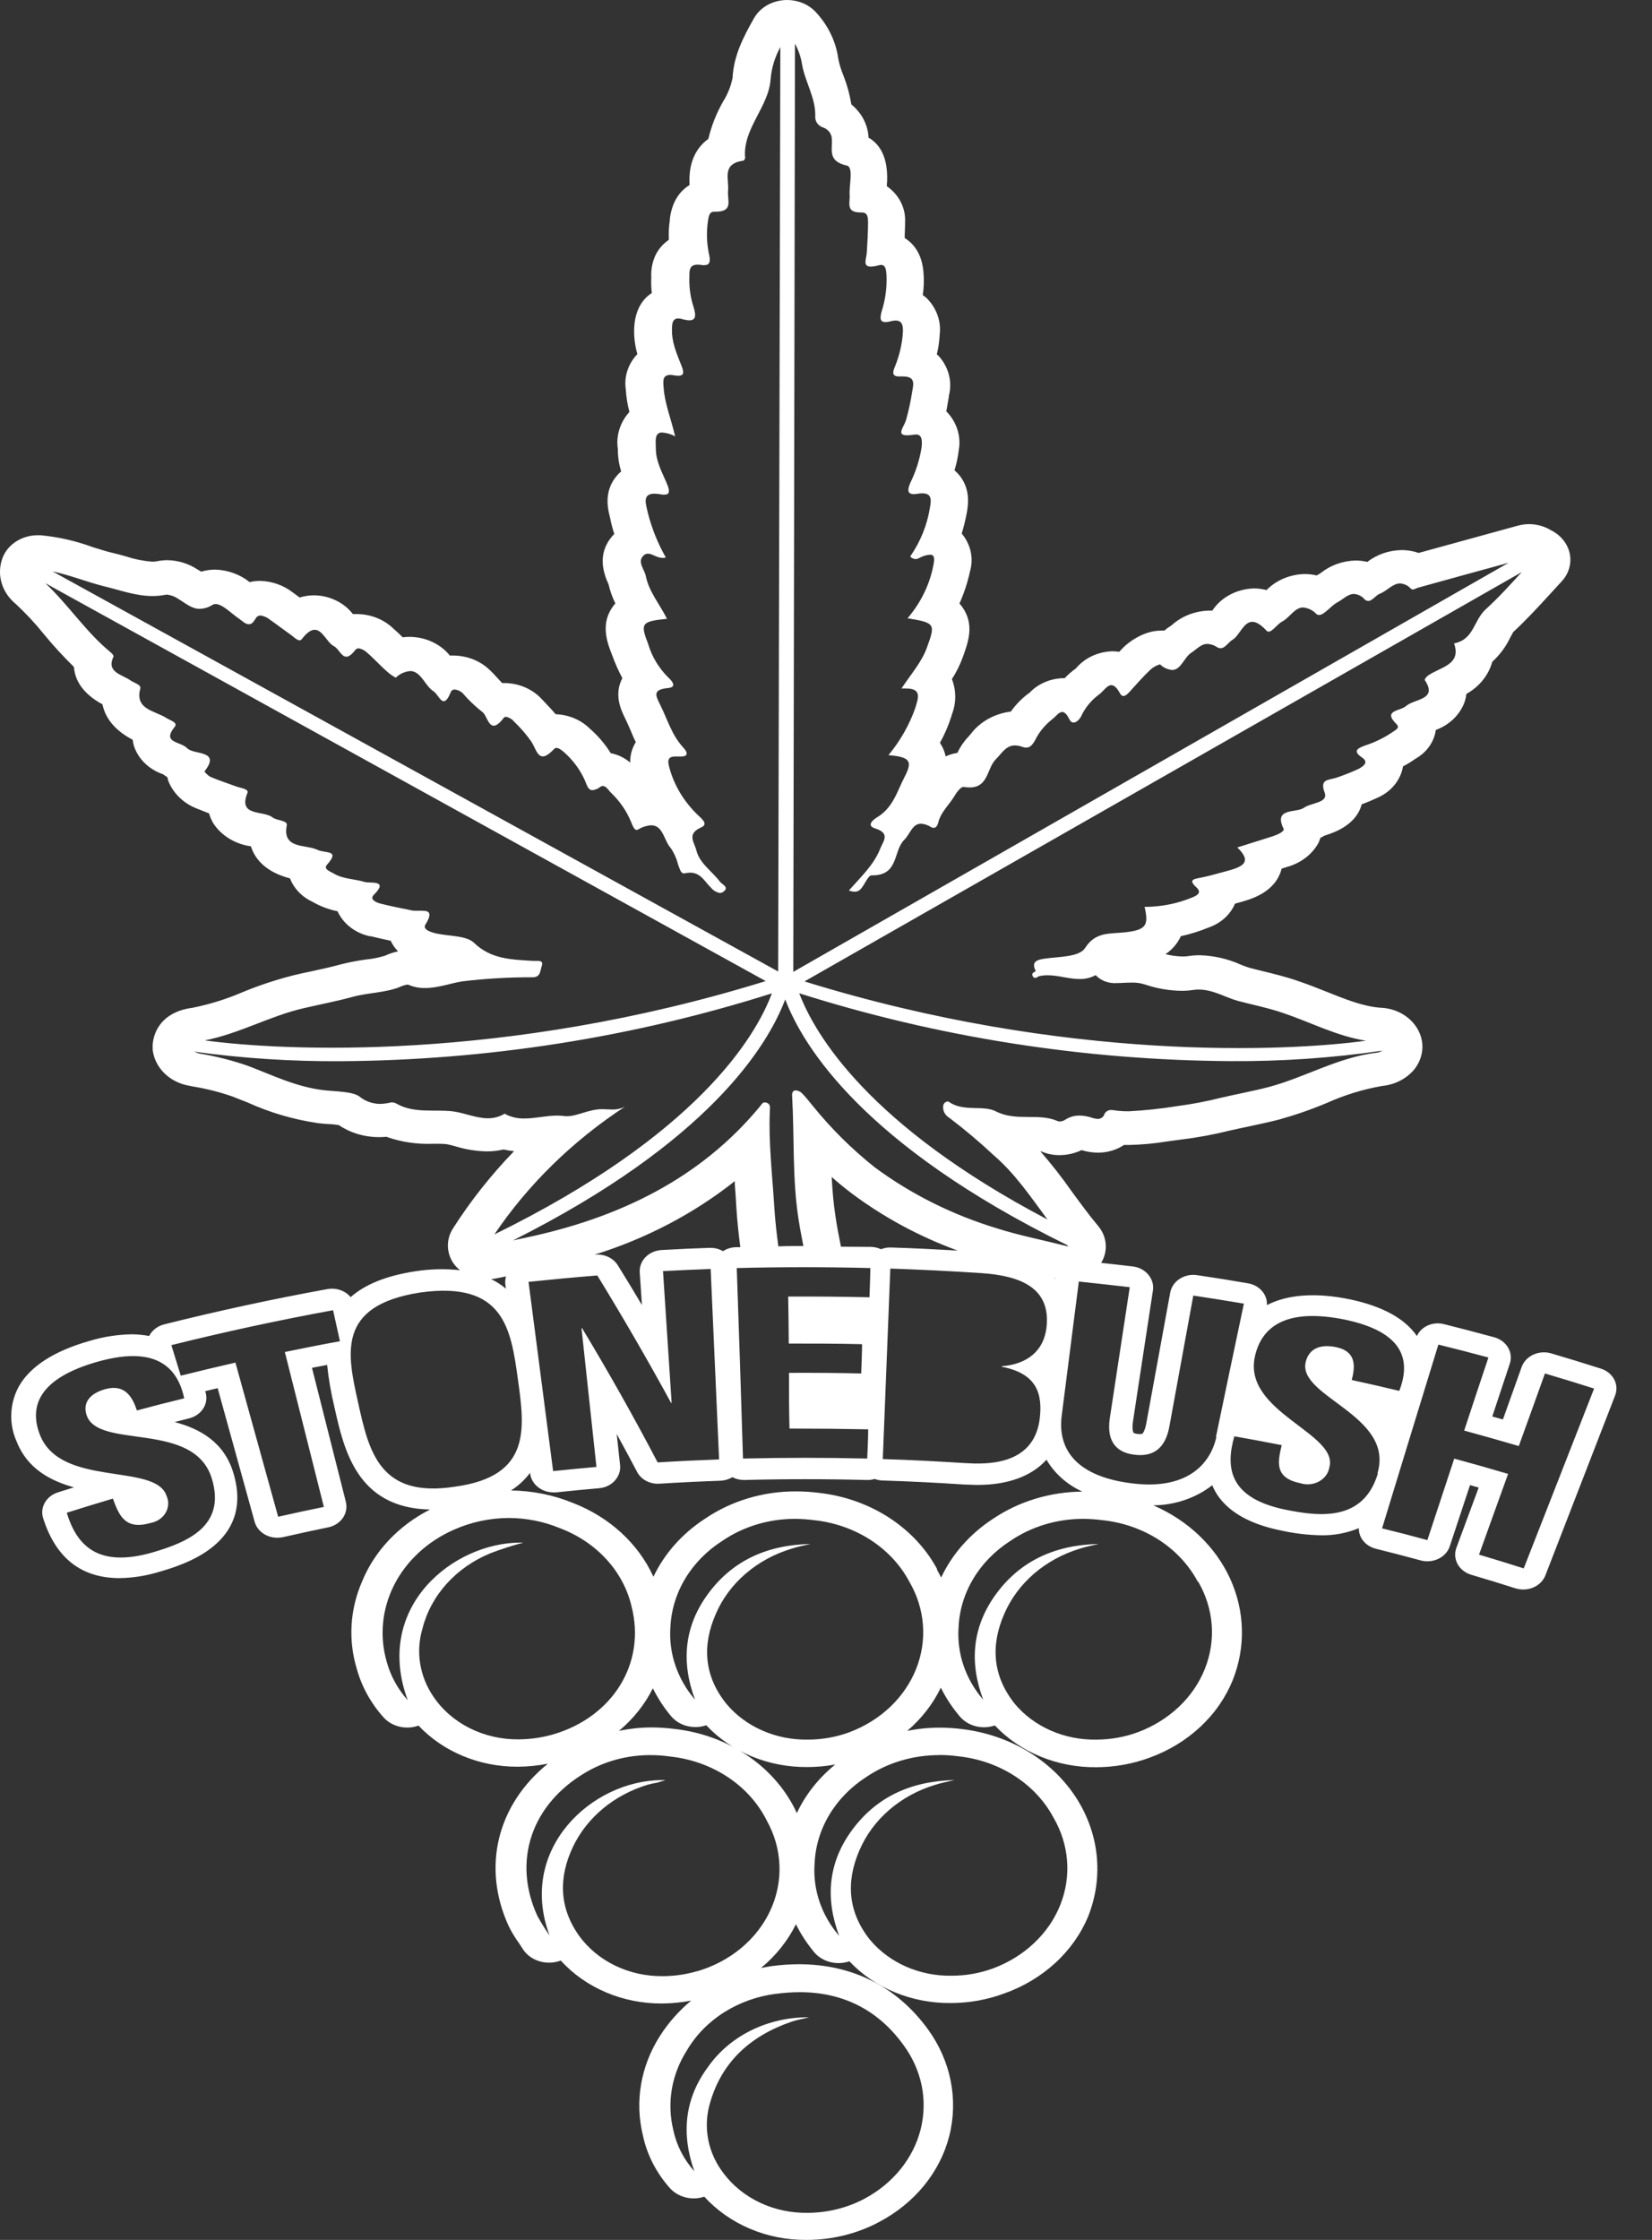 <svg width="45" height="61" viewBox="0 0 45 61" fill="none" xmlns="http://www.w3.org/2000/svg">
<rect x="0" y="0" width="45" height="61" fill="#333333" stroke="none"/>
<path d="M43.97 37.564C43.896 37.427 43.765 37.321 43.605 37.271C43.156 37.128 42.706 36.989 42.252 36.856C42.092 36.809 41.917 36.822 41.767 36.891C41.617 36.96 41.503 37.08 41.45 37.225L40.939 38.656L40.649 38.576L41.128 37.133C41.176 36.986 41.157 36.829 41.077 36.695C40.996 36.56 40.86 36.461 40.699 36.417C40.245 36.293 39.789 36.175 39.336 36.061C39.19 36.023 39.034 36.035 38.897 36.094C38.761 36.154 38.653 36.257 38.596 36.384C38.271 35.911 37.666 35.576 36.785 35.388C35.831 35.189 35.066 35.255 34.51 35.542C34.519 35.404 34.472 35.268 34.378 35.159C34.284 35.05 34.149 34.975 33.999 34.949C33.536 34.869 33.072 34.794 32.607 34.726C32.441 34.701 32.27 34.738 32.133 34.827C31.996 34.916 31.904 35.051 31.876 35.202L31.225 38.761C31.183 38.995 31.113 39.05 31.113 39.05C31.068 39.056 31.023 39.056 30.978 39.05C30.944 39.047 30.91 39.037 30.88 39.022C30.88 39.022 30.827 38.95 30.861 38.714L31.406 35.14C31.428 34.988 31.383 34.835 31.28 34.713C31.23 34.653 31.167 34.602 31.095 34.563C31.023 34.525 30.944 34.5 30.861 34.49C30.571 34.455 30.283 34.424 29.995 34.392C30.09 34.236 30.133 34.059 30.119 33.882C30.106 33.705 30.036 33.536 29.919 33.394C29.661 33.086 29.43 32.768 29.205 32.462C28.938 32.08 28.65 31.711 28.341 31.356H28.365C28.519 31.425 28.689 31.459 28.861 31.458C29.07 31.457 29.277 31.41 29.462 31.321C29.604 31.366 29.754 31.389 29.905 31.39C30.161 31.392 30.41 31.319 30.616 31.181H30.747C31.099 31.174 31.45 31.142 31.796 31.084C31.927 31.065 32.059 31.047 32.188 31.031C32.636 30.977 33.079 30.894 33.514 30.785C33.684 30.746 33.854 30.711 34.025 30.675C34.292 30.617 34.57 30.558 34.834 30.491C35.282 30.366 35.72 30.215 36.144 30.036C36.62 29.822 37.125 29.666 37.647 29.574C37.816 29.558 37.979 29.511 38.128 29.436C38.276 29.362 38.406 29.261 38.511 29.14C38.604 29.028 38.671 28.901 38.709 28.766C38.748 28.631 38.756 28.49 38.734 28.352C38.691 28.104 38.553 27.877 38.344 27.711C38.135 27.545 37.869 27.45 37.591 27.443C37.127 27.406 36.644 27.212 36.132 27.007C35.882 26.907 35.621 26.804 35.35 26.713C35.032 26.602 34.693 26.52 34.396 26.447C34.27 26.416 34.149 26.387 34.033 26.356C33.954 26.331 33.876 26.303 33.8 26.271C33.453 26.114 33.073 26.026 32.686 26.014C32.581 26.014 32.476 26.021 32.372 26.037C32.322 26.045 32.271 26.048 32.221 26.048C32.061 26.046 31.902 26.024 31.748 25.985C31.855 25.912 31.948 25.826 32.025 25.727C32.081 25.655 32.129 25.577 32.166 25.495C32.42 25.44 32.669 25.363 32.907 25.265C33.074 25.209 33.226 25.122 33.353 25.009C33.479 24.896 33.578 24.76 33.641 24.609L33.716 24.589C34.057 24.498 34.739 24.314 34.909 23.665V23.658L35.045 23.613C35.232 23.563 35.406 23.479 35.555 23.367C35.705 23.254 35.827 23.114 35.914 22.957C35.935 22.911 35.953 22.864 35.967 22.817C36.006 22.798 36.045 22.777 36.088 22.754C36.101 22.748 36.114 22.744 36.127 22.741C36.766 22.541 37.013 22.205 37.092 21.905C37.23 21.854 37.366 21.797 37.504 21.733C37.693 21.653 37.856 21.533 37.981 21.383C38.105 21.232 38.187 21.056 38.218 20.87C38.337 20.809 38.451 20.739 38.559 20.662C38.707 20.578 38.834 20.466 38.929 20.333C39.024 20.2 39.086 20.049 39.109 19.892V19.88C39.288 19.814 39.449 19.715 39.583 19.589C39.716 19.463 39.819 19.313 39.884 19.148C39.914 19.068 39.934 18.984 39.942 18.899C40.295 18.702 40.549 18.387 40.649 18.023C40.855 17.833 41.02 17.611 41.136 17.367C41.164 17.316 41.2 17.247 41.22 17.213C41.561 16.895 41.874 16.56 42.171 16.235L42.532 15.841C42.63 15.737 42.702 15.615 42.741 15.484C42.781 15.353 42.787 15.215 42.76 15.081C42.733 14.947 42.673 14.82 42.585 14.71C42.497 14.599 42.383 14.508 42.251 14.442L42.227 14.428C42.054 14.327 41.852 14.273 41.646 14.274C41.595 14.275 41.544 14.278 41.494 14.285C41.446 14.292 41.398 14.302 41.351 14.314C40.448 14.561 39.546 14.809 38.644 15.058C38.494 15.006 38.336 14.979 38.175 14.98C37.833 14.987 37.504 15.101 37.245 15.303C37.138 15.277 37.028 15.264 36.918 15.265C36.575 15.275 36.247 15.392 35.988 15.596L35.937 15.631L35.865 15.671C35.757 15.645 35.646 15.632 35.534 15.633C35.338 15.637 35.145 15.679 34.967 15.754C34.789 15.829 34.63 15.937 34.5 16.07C34.387 16.04 34.269 16.025 34.151 16.025C33.922 16.032 33.699 16.091 33.501 16.197C33.304 16.302 33.14 16.451 33.023 16.629C32.992 16.628 32.961 16.628 32.929 16.629C32.557 16.639 32.203 16.775 31.936 17.009L31.887 17.049C31.825 17.085 31.768 17.127 31.716 17.173C31.687 17.171 31.657 17.171 31.628 17.173C31.105 17.173 30.685 17.553 30.638 17.596C30.59 17.639 30.537 17.698 30.488 17.75C30.426 17.741 30.363 17.737 30.3 17.736C30.11 17.742 29.923 17.785 29.753 17.863C29.584 17.942 29.435 18.053 29.319 18.189L29.304 18.206C29.193 18.284 29.092 18.372 29.002 18.469H28.958C28.779 18.474 28.604 18.513 28.444 18.585C28.284 18.656 28.142 18.757 28.029 18.882H28.019C27.83 19.024 27.667 19.191 27.535 19.378C27.315 19.405 27.103 19.474 26.914 19.58C26.726 19.686 26.564 19.827 26.439 19.994L26.376 20.066C26.252 20.197 26.152 20.345 26.078 20.504C25.967 20.52 25.86 20.552 25.76 20.599C25.735 20.477 25.688 20.36 25.618 20.253C25.618 20.244 25.608 20.236 25.605 20.228C25.733 19.996 25.838 19.754 25.916 19.504L25.93 19.455C26.05 19.144 26.05 18.805 25.93 18.494C26.053 18.302 26.154 18.098 26.23 17.887C26.375 17.482 26.542 17.022 26.23 16.557C26.202 16.515 26.171 16.474 26.136 16.436C26.262 16.151 26.359 15.856 26.424 15.554C26.474 15.381 26.48 15.201 26.442 15.026C26.404 14.851 26.324 14.686 26.206 14.542L26.196 14.531C26.253 14.347 26.299 14.16 26.334 13.971C26.371 13.76 26.456 13.284 26.082 12.885C26.054 12.858 26.027 12.833 26 12.808C26.055 12.629 26.094 12.446 26.116 12.262C26.148 12.082 26.139 11.899 26.087 11.723C26.035 11.547 25.943 11.383 25.816 11.242L25.777 11.205C25.789 11.134 25.802 11.066 25.812 11.002C25.823 10.937 25.835 10.876 25.845 10.812C25.846 10.803 25.846 10.794 25.845 10.785C25.894 10.601 25.896 10.41 25.852 10.226C25.808 10.041 25.719 9.868 25.591 9.719C25.569 9.694 25.545 9.671 25.519 9.65C25.563 9.469 25.589 9.285 25.598 9.1C25.618 8.926 25.598 8.751 25.539 8.585C25.48 8.419 25.384 8.265 25.257 8.134C25.22 8.098 25.18 8.065 25.136 8.036C25.167 7.832 25.174 7.625 25.155 7.42C25.117 6.915 24.889 6.636 24.644 6.482C24.644 6.34 24.656 6.194 24.654 6.045C24.664 5.858 24.624 5.672 24.537 5.502C24.451 5.332 24.32 5.184 24.156 5.07C24.226 4.255 23.933 3.907 23.659 3.748C23.651 3.577 23.606 3.409 23.526 3.254C23.445 3.098 23.331 2.959 23.19 2.844C23.146 2.571 23.072 2.303 22.969 2.044C22.912 1.903 22.867 1.758 22.836 1.611C22.773 1.129 22.552 0.676 22.202 0.308C22.106 0.211 21.988 0.133 21.857 0.08C21.725 0.027 21.583 -0 21.439 7.9283e-07C21.397 0 21.356 0.003 21.314 0.008C21.15 0.026 20.993 0.08 20.857 0.166C20.721 0.252 20.611 0.367 20.536 0.501C20.246 1.012 19.984 1.522 19.955 2.121C19.91 2.346 19.824 2.562 19.699 2.761C19.515 3.084 19.379 3.427 19.295 3.782C18.992 4.004 18.745 4.384 18.784 5.037C18.542 5.191 18.309 5.455 18.246 5.961V5.997C18.219 6.173 18.21 6.352 18.22 6.53C18.064 6.638 17.94 6.78 17.859 6.942C17.771 7.13 17.731 7.333 17.74 7.537C17.74 7.554 17.74 7.569 17.74 7.585C17.734 7.717 17.739 7.849 17.755 7.98C17.513 8.134 17.299 8.427 17.275 8.932C17.265 9.172 17.295 9.411 17.362 9.644C17.237 9.774 17.144 9.927 17.09 10.093C17.036 10.258 17.021 10.432 17.046 10.603C17.059 10.81 17.092 11.017 17.145 11.219C17.019 11.358 16.926 11.519 16.872 11.692C16.817 11.865 16.803 12.046 16.83 12.225V12.296C16.835 12.479 16.865 12.662 16.92 12.839C16.882 12.871 16.846 12.906 16.813 12.944C16.435 13.369 16.559 13.868 16.614 14.083L16.627 14.143C16.654 14.278 16.69 14.41 16.733 14.541C16.378 14.906 16.324 15.355 16.562 15.879L16.575 15.907C16.617 16.088 16.679 16.264 16.762 16.433C16.731 16.468 16.703 16.504 16.678 16.541C16.351 17.017 16.547 17.519 16.678 17.852C16.755 18.062 16.846 18.268 16.953 18.468C16.714 18.918 16.924 19.349 17.016 19.537L17.033 19.572C17.084 19.674 17.125 19.771 17.167 19.869C17.21 19.968 17.259 20.091 17.319 20.211C17.213 20.381 17.16 20.574 17.167 20.769C17.02 20.64 16.836 20.551 16.636 20.511C16.483 20.263 16.29 20.037 16.063 19.84C15.945 19.723 15.802 19.628 15.642 19.561C15.483 19.494 15.31 19.457 15.135 19.45C15.041 19.338 14.946 19.238 14.855 19.142L14.765 19.047C14.645 18.914 14.494 18.805 14.324 18.728C14.153 18.651 13.967 18.608 13.777 18.602H13.678L13.567 18.482C13.489 18.397 13.411 18.311 13.327 18.234C13.079 17.999 12.738 17.862 12.378 17.853C12.337 17.851 12.295 17.851 12.254 17.853C12.129 17.697 11.965 17.57 11.776 17.482C11.587 17.393 11.378 17.346 11.165 17.344C11.1 17.343 11.035 17.347 10.971 17.356C10.886 17.274 10.8 17.191 10.71 17.113C10.463 16.875 10.122 16.735 9.761 16.724C9.712 16.721 9.662 16.721 9.613 16.724C9.495 16.57 9.339 16.443 9.156 16.354C8.974 16.265 8.771 16.216 8.563 16.212C8.428 16.212 8.293 16.232 8.164 16.272C8.096 16.221 8.025 16.17 7.953 16.118C7.71 15.934 7.406 15.829 7.089 15.819C6.992 15.819 6.894 15.83 6.8 15.853C6.541 15.644 6.209 15.523 5.863 15.512C5.733 15.512 5.604 15.531 5.481 15.568C5.457 15.552 5.433 15.538 5.408 15.525L5.374 15.505C5.137 15.348 4.853 15.261 4.559 15.255C4.47 15.256 4.381 15.264 4.293 15.281C4.246 15.292 4.197 15.297 4.149 15.297C3.909 15.278 3.673 15.231 3.447 15.157C3.317 15.12 3.188 15.084 3.056 15.054C2.886 15.015 2.716 14.957 2.525 14.9C2.069 14.731 1.589 14.622 1.099 14.576H1.027C0.801 14.576 0.582 14.644 0.404 14.77C0.225 14.895 0.099 15.071 0.044 15.269C-0.018 15.478 -0.015 15.699 0.053 15.906C0.121 16.114 0.25 16.3 0.428 16.446C0.707 16.706 0.966 16.984 1.201 17.277C1.454 17.585 1.726 17.881 2.014 18.163C2.038 18.495 2.223 18.874 2.791 19.181C2.861 19.521 3.087 19.869 3.614 20.146C3.622 20.203 3.634 20.26 3.649 20.316C3.707 20.491 3.808 20.652 3.946 20.785C4.084 20.919 4.254 21.022 4.443 21.086C4.48 21.116 4.519 21.142 4.561 21.166C4.566 21.2 4.574 21.234 4.585 21.268C4.711 21.587 4.97 21.849 5.307 21.997C5.44 22.053 5.57 22.099 5.694 22.151C5.722 22.246 5.761 22.338 5.812 22.424C5.921 22.59 6.069 22.731 6.246 22.839C6.422 22.947 6.623 23.018 6.834 23.048C6.946 23.394 7.233 23.747 7.9 23.921C8.006 24.198 8.226 24.427 8.514 24.56C8.723 24.681 8.953 24.768 9.195 24.817C9.271 24.985 9.39 25.134 9.543 25.252C9.695 25.37 9.876 25.454 10.071 25.496H10.095C10.277 25.541 10.458 25.58 10.642 25.62C10.691 25.726 10.759 25.823 10.843 25.909C10.721 25.934 10.603 25.973 10.492 26.025C10.326 26.077 10.155 26.112 9.981 26.129C9.751 26.159 9.523 26.203 9.299 26.259C9.052 26.326 8.788 26.387 8.493 26.45C8.323 26.484 8.165 26.519 8.004 26.558C7.526 26.679 7.059 26.833 6.607 27.02C6.172 27.208 5.715 27.35 5.244 27.445C4.341 27.563 4.138 28.199 4.159 28.556C4.158 28.568 4.158 28.58 4.159 28.592C4.188 28.834 4.303 29.06 4.488 29.238C4.672 29.415 4.916 29.532 5.181 29.573L5.263 29.59C5.625 29.649 5.979 29.739 6.323 29.858C6.464 29.912 6.604 29.969 6.745 30.024C7.348 30.298 7.993 30.488 8.659 30.586C8.754 30.599 8.855 30.606 8.957 30.612C9.033 30.612 9.151 30.628 9.228 30.639C9.54 30.851 9.919 30.966 10.31 30.967C10.378 30.967 10.449 30.967 10.519 30.957C10.931 31.103 11.371 31.168 11.812 31.148C11.944 31.148 12.071 31.148 12.165 31.159C12.246 31.175 12.325 31.194 12.404 31.218C12.678 31.302 12.965 31.349 13.255 31.356C13.411 31.357 13.566 31.339 13.717 31.304C13.811 31.326 13.907 31.341 14.003 31.35C13.372 32.002 12.814 32.709 12.335 33.46C12.237 33.615 12.191 33.792 12.202 33.97C12.213 34.148 12.28 34.32 12.397 34.464C12.437 34.51 12.482 34.553 12.531 34.592C12.125 34.548 11.713 34.558 11.31 34.621C10.531 34.741 9.947 34.975 9.551 35.325C9.508 35.273 9.455 35.227 9.395 35.191C9.325 35.149 9.247 35.12 9.165 35.105C9.082 35.091 8.998 35.091 8.916 35.106C7.43 35.377 5.933 35.7 4.471 36.067C4.382 36.09 4.299 36.13 4.229 36.184C4.158 36.239 4.102 36.307 4.063 36.383C3.908 36.354 3.749 36.338 3.59 36.337C3.202 36.344 2.818 36.403 2.45 36.514C1.467 36.792 0.813 37.216 0.506 37.77C0.383 38.002 0.315 38.255 0.307 38.513C0.298 38.77 0.349 39.026 0.456 39.264C0.746 39.993 1.366 40.325 2.014 40.505L1.578 40.642C1.425 40.69 1.298 40.789 1.223 40.919C1.148 41.048 1.13 41.199 1.174 41.34C1.515 42.426 2.211 42.977 3.258 42.977C3.622 42.971 3.984 42.914 4.329 42.808C4.975 42.621 6.941 42.05 6.357 40.113C6.106 39.269 5.437 38.905 4.757 38.727L5.156 38.625C5.31 38.586 5.442 38.496 5.526 38.373C5.611 38.251 5.641 38.103 5.61 37.961C5.61 37.935 5.593 37.912 5.588 37.886L5.929 37.804L6.936 41.442C6.97 41.566 7.05 41.677 7.162 41.756C7.274 41.835 7.412 41.878 7.555 41.877C7.607 41.878 7.659 41.872 7.71 41.861C8.118 41.768 8.531 41.679 8.941 41.594C9.106 41.56 9.248 41.469 9.338 41.34C9.428 41.21 9.458 41.054 9.422 40.904L8.498 37.25L8.911 37.171C8.951 37.555 9.017 37.936 9.108 38.312C9.367 39.48 9.723 41.071 11.715 41.109C10.856 41.545 10.197 42.244 9.858 43.08C9.531 43.837 9.482 44.669 9.72 45.452C9.854 45.934 10.102 46.384 10.448 46.77C10.525 46.857 10.624 46.926 10.735 46.974C10.847 47.022 10.968 47.047 11.092 47.047C11.197 47.048 11.302 47.029 11.4 46.993C11.733 47.347 12.148 47.63 12.615 47.823C13.082 48.017 13.59 48.115 14.104 48.113C14.38 48.112 14.656 48.084 14.925 48.03C13.549 49.14 13.114 50.845 13.86 52.461C13.94 52.621 14.033 52.776 14.14 52.922C14.172 52.972 14.204 53.02 14.235 53.069C14.307 53.184 14.412 53.281 14.539 53.348C14.666 53.414 14.811 53.45 14.957 53.449C15.067 53.449 15.175 53.43 15.276 53.392C15.61 53.761 16.032 54.057 16.509 54.259C16.986 54.461 17.508 54.565 18.035 54.561C18.301 54.559 18.567 54.533 18.827 54.483C18.49 54.763 18.203 55.089 17.975 55.448C17.453 56.266 17.287 57.23 17.512 58.152C17.623 58.679 17.877 59.173 18.249 59.591C18.327 59.678 18.426 59.748 18.537 59.796C18.649 59.844 18.771 59.869 18.895 59.87C18.994 59.87 19.092 59.853 19.185 59.822C19.523 60.194 19.949 60.493 20.432 60.697C20.915 60.901 21.442 61.005 21.976 61C22.671 60.999 23.354 60.83 23.952 60.509C24.429 60.257 24.845 59.919 25.173 59.517C25.5 59.115 25.734 58.656 25.858 58.169C25.983 57.674 25.995 57.162 25.895 56.663C25.795 56.163 25.584 55.687 25.276 55.263C24.434 54.105 23.219 53.492 21.762 53.492C21.506 53.493 21.25 53.511 20.996 53.546C20.904 53.559 20.825 53.578 20.728 53.596C21.133 53.261 21.457 52.856 21.681 52.404C21.814 52.672 21.981 52.927 22.177 53.163C22.285 53.293 22.438 53.387 22.611 53.432C22.784 53.477 22.969 53.47 23.137 53.412C23.477 53.773 23.901 54.062 24.378 54.258C24.855 54.454 25.374 54.554 25.898 54.549C26.396 54.548 26.889 54.461 27.349 54.29C27.874 54.105 28.349 53.821 28.744 53.459C29.14 53.096 29.446 52.662 29.643 52.185C29.856 51.648 29.933 51.075 29.871 50.508C29.808 49.941 29.606 49.393 29.28 48.906C28.953 48.418 28.511 48.002 27.984 47.688C27.457 47.374 26.86 47.171 26.235 47.092C26.022 47.063 25.806 47.049 25.591 47.049C25.295 47.049 25 47.079 24.712 47.137C25.102 46.805 25.414 46.404 25.628 45.96C25.765 46.237 25.936 46.498 26.14 46.739C26.248 46.869 26.4 46.964 26.573 47.009C26.746 47.054 26.931 47.047 27.099 46.989C27.439 47.35 27.862 47.639 28.34 47.836C28.817 48.032 29.336 48.132 29.861 48.127C30.359 48.126 30.852 48.038 31.312 47.868C31.834 47.679 32.306 47.392 32.697 47.027C33.088 46.662 33.389 46.227 33.582 45.749C33.936 44.855 33.91 43.874 33.51 42.995C33.109 42.117 32.363 41.404 31.415 40.995C32.005 40.99 32.574 40.796 33.021 40.448C33.06 40.541 33.107 40.63 33.163 40.715C33.481 41.189 34.066 41.513 34.895 41.68C35.255 41.761 35.623 41.804 35.993 41.811C36.345 41.816 36.695 41.749 37.015 41.616C37.012 41.718 37.04 41.819 37.095 41.908C37.18 42.041 37.319 42.138 37.482 42.178C37.889 42.279 38.294 42.384 38.7 42.495C38.78 42.517 38.865 42.524 38.948 42.516C39.031 42.508 39.112 42.485 39.186 42.449C39.259 42.413 39.324 42.365 39.377 42.306C39.43 42.247 39.469 42.18 39.492 42.107L40.043 40.444L40.279 40.511L39.669 42.159C39.617 42.305 39.631 42.463 39.707 42.599C39.783 42.735 39.916 42.838 40.077 42.886C40.48 43.004 40.882 43.127 41.283 43.256C41.351 43.276 41.422 43.287 41.494 43.287C41.626 43.287 41.755 43.25 41.863 43.181C41.971 43.112 42.052 43.014 42.096 42.902L43.995 38.004C44.051 37.86 44.042 37.702 43.97 37.564ZM3.73 38.411C3.605 38.04 3.401 37.681 2.862 37.832C2.433 37.954 2.242 38.214 2.365 38.556C2.706 39.48 5.295 38.682 5.772 40.273C6.163 41.569 5.091 42.001 4.164 42.275C2.654 42.712 2.087 42.075 1.818 41.197C2.237 41.064 2.656 40.936 3.075 40.812C3.246 41.285 3.416 41.67 4.098 41.476C4.185 41.46 4.267 41.428 4.338 41.38C4.409 41.333 4.468 41.271 4.51 41.201C4.552 41.13 4.576 41.052 4.581 40.972C4.586 40.892 4.571 40.812 4.537 40.738C4.242 39.826 1.663 40.522 1.09 39.081C0.792 38.32 1.027 37.541 2.675 37.079C3.994 36.712 4.791 37.016 5.018 38.081C4.586 38.185 4.157 38.295 3.73 38.411ZM7.759 36.819C8.113 38.224 8.468 39.631 8.822 41.038C8.406 41.122 7.991 41.212 7.577 41.306C7.189 39.908 6.801 38.508 6.413 37.108C5.914 37.221 5.42 37.341 4.924 37.464L4.668 36.632C6.127 36.269 7.595 35.952 9.073 35.681C9.136 35.962 9.197 36.244 9.26 36.526C8.757 36.617 8.258 36.715 7.759 36.819ZM28.322 38.633C28.164 39.936 26.831 39.876 26.291 39.845C25.543 39.797 24.797 39.758 24.047 39.735L24.252 34.547C25.074 34.575 25.898 34.616 26.722 34.67C27.785 34.741 28.636 35.063 28.505 36.161C28.433 36.757 28.019 37.148 27.288 37.207V37.221C28.223 37.401 28.406 37.931 28.322 38.633ZM21.486 36.589C22.151 36.589 22.817 36.589 23.482 36.606C23.482 36.873 23.466 37.137 23.459 37.404C22.804 37.388 22.148 37.384 21.492 37.387C21.492 37.894 21.492 38.399 21.505 38.904C22.219 38.904 22.933 38.911 23.649 38.925C23.649 39.19 23.633 39.457 23.623 39.721C22.497 39.694 21.369 39.694 20.239 39.721C20.187 37.993 20.13 36.263 20.069 34.533C21.282 34.502 22.497 34.502 23.707 34.533C23.707 34.798 23.691 35.065 23.684 35.329C22.945 35.312 22.209 35.306 21.47 35.309C21.478 35.739 21.483 36.169 21.486 36.592V36.589ZM16.247 39.949C15.854 39.983 15.46 40.023 15.067 40.063L14.397 34.909C15.022 34.844 15.649 34.784 16.271 34.735C16.974 35.882 17.644 37.038 18.28 38.205H18.295C18.217 37.01 18.139 35.813 18.06 34.616C18.493 34.593 18.926 34.575 19.358 34.558C19.436 36.287 19.512 38.016 19.588 39.745C19.031 39.765 18.473 39.791 17.914 39.826C17.268 38.594 16.583 37.376 15.857 36.172H15.84L16.247 39.949ZM19.338 33.982C18.898 33.997 18.46 34.017 18.023 34.042C17.939 34.047 17.858 34.066 17.783 34.099C17.708 34.132 17.64 34.178 17.585 34.234C17.53 34.291 17.487 34.357 17.46 34.428C17.433 34.499 17.421 34.575 17.426 34.65L17.486 35.54C17.271 35.177 17.053 34.817 16.832 34.462C16.773 34.365 16.683 34.285 16.575 34.233C16.466 34.18 16.343 34.158 16.22 34.168H16.196C17.601 33.731 18.899 33.051 20.016 32.166C20.016 32.196 20.016 32.225 20.016 32.254C20.033 32.473 20.049 32.691 20.06 32.912C20.083 33.263 20.12 33.614 20.166 33.965H20.049C19.921 33.968 19.797 34.006 19.694 34.074C19.589 34.01 19.464 33.979 19.338 33.985V33.982ZM22.907 33.948C22.853 33.683 22.8 33.41 22.756 33.113C22.703 32.762 22.674 32.411 22.655 32.052C22.819 32.199 22.993 32.342 23.177 32.482C24.051 33.14 25.032 33.672 26.087 34.057C25.48 34.022 24.872 33.991 24.274 33.973C24.18 33.969 24.086 33.985 24 34.02C23.916 33.982 23.823 33.96 23.729 33.957C23.456 33.954 23.182 33.954 22.907 33.951V33.948ZM37.656 28.61C37.61 28.643 37.554 28.664 37.495 28.669C36.431 28.797 35.533 29.351 34.532 29.61C34.13 29.715 33.66 29.801 33.256 29.896C32.865 29.995 32.466 30.07 32.064 30.123C31.627 30.194 31.186 30.241 30.743 30.264C30.642 30.265 30.542 30.259 30.442 30.249C30.385 30.239 30.328 30.232 30.271 30.229C30.228 30.227 30.186 30.239 30.151 30.262C30.116 30.285 30.091 30.318 30.079 30.355C30.067 30.388 30.045 30.417 30.014 30.438C29.984 30.459 29.947 30.471 29.908 30.472C29.839 30.467 29.77 30.452 29.706 30.427C29.608 30.398 29.506 30.382 29.402 30.38C29.265 30.379 29.13 30.419 29.019 30.492C28.974 30.523 28.92 30.54 28.864 30.541C28.847 30.542 28.83 30.539 28.815 30.532C28.286 30.298 27.688 30.552 27.128 30.266C26.787 30.087 26.244 30.287 25.852 30.009C25.847 30.004 25.841 30.001 25.834 29.999C25.828 29.997 25.821 29.996 25.814 29.996C25.784 30 25.757 30.013 25.735 30.032C25.714 30.051 25.7 30.076 25.695 30.103C25.683 30.169 25.693 30.236 25.723 30.297C25.754 30.358 25.803 30.41 25.865 30.446C26.282 30.762 26.68 31.098 27.058 31.452C27.641 31.952 28.055 32.563 28.532 33.21C23.657 30.649 22.199 28.176 21.771 27.05C25.55 28.248 29.523 28.873 33.527 28.898C34.91 28.907 36.291 28.812 37.656 28.613V28.61ZM41.452 15.58C41.135 15.928 40.821 16.275 40.475 16.589C40.13 16.903 40.157 17.413 39.608 17.522C39.821 18.12 39.206 18.168 38.886 18.408C38.848 18.437 38.799 18.503 38.812 18.523C39.174 19.065 38.526 19.027 38.301 19.227C38.145 19.369 37.649 19.338 38.041 19.721C38.151 19.829 37.995 19.889 37.916 19.948C37.695 20.097 37.45 20.216 37.191 20.3C37.02 20.365 36.812 20.438 37.104 20.631C37.296 20.762 37.134 20.87 37.008 20.939C36.811 21.03 36.609 21.11 36.402 21.18C36.195 21.249 35.94 21.206 36.083 21.586C36.189 21.87 35.712 21.857 35.514 22.001C35.316 22.144 34.677 21.988 34.965 22.57C34.999 22.643 34.795 22.732 34.679 22.771C34.371 22.872 34.057 22.965 33.703 23.079C34.154 23.507 33.788 23.621 33.405 23.725C33.176 23.785 32.948 23.855 32.713 23.901C32.522 23.938 32.36 23.955 32.585 24.161C32.755 24.315 32.6 24.391 32.462 24.446C32.059 24.612 31.621 24.697 31.178 24.697C31.3 25.21 31.208 25.326 30.65 25.389C30.244 25.436 29.845 25.364 29.559 25.815C29.404 26.062 28.862 26.052 28.482 26.103C28.24 26.136 28.082 26.189 28.215 26.447C28.159 26.48 28.089 26.507 28.131 26.582C28.136 26.595 28.144 26.607 28.156 26.616C28.168 26.625 28.183 26.63 28.198 26.631C28.231 26.627 28.262 26.612 28.285 26.59C28.367 26.569 28.452 26.559 28.537 26.559C28.826 26.559 29.12 26.662 29.409 26.662C29.563 26.665 29.714 26.628 29.845 26.556C29.916 26.632 30.006 26.691 30.108 26.729C30.21 26.766 30.32 26.781 30.43 26.772C30.561 26.772 30.696 26.759 30.828 26.759C30.953 26.756 31.076 26.774 31.193 26.812C31.512 26.921 31.85 26.979 32.191 26.983C32.297 26.983 32.403 26.975 32.507 26.959C32.556 26.952 32.606 26.948 32.657 26.949C33.045 26.949 33.381 27.164 33.718 27.257C34.112 27.361 34.57 27.454 34.967 27.592C35.706 27.842 36.413 28.216 37.208 28.342C35.11 28.629 29.056 28.94 21.914 26.727L41.452 15.58ZM21.655 1.19C21.752 1.366 21.816 1.554 21.846 1.748C21.93 2.236 22.226 2.672 22.207 3.18C22.204 3.246 22.226 3.312 22.268 3.366C22.311 3.42 22.372 3.46 22.442 3.479C22.51 3.508 22.566 3.554 22.605 3.612C22.643 3.67 22.662 3.736 22.659 3.804C22.677 4.087 22.543 4.389 23.066 4.509C23.259 4.552 23.126 5.031 23.144 5.31C23.16 5.519 23.03 5.786 23.439 5.786H23.475C23.645 5.786 23.645 5.94 23.645 6.054C23.645 6.322 23.63 6.587 23.613 6.852C23.613 7.022 23.477 7.261 23.72 7.261C23.793 7.258 23.865 7.246 23.935 7.226C23.956 7.219 23.977 7.215 24 7.215C24.138 7.215 24.138 7.384 24.148 7.494C24.163 7.828 24.118 8.162 24.015 8.484C23.974 8.638 23.955 8.772 24.121 8.772C24.169 8.771 24.216 8.763 24.262 8.749C24.306 8.737 24.352 8.73 24.398 8.729C24.587 8.729 24.603 8.894 24.594 9.057C24.574 9.356 24.507 9.652 24.397 9.935C24.351 10.056 24.242 10.252 24.487 10.252H24.528H24.598C24.938 10.252 24.886 10.455 24.848 10.663C24.808 10.927 24.751 11.189 24.678 11.447C24.613 11.643 24.409 11.855 24.712 11.855C24.782 11.853 24.851 11.846 24.92 11.834H24.962C25.133 11.834 25.117 12.049 25.104 12.181C25.053 12.511 24.951 12.833 24.802 13.138C24.741 13.28 24.678 13.457 24.894 13.457C24.927 13.456 24.959 13.453 24.991 13.447C25.035 13.439 25.081 13.435 25.126 13.435C25.398 13.435 25.364 13.638 25.33 13.832C25.254 14.302 25.072 14.752 24.794 15.155C24.811 15.176 24.833 15.192 24.858 15.205C24.883 15.217 24.91 15.224 24.938 15.226C25.012 15.226 25.066 15.175 25.126 15.155C25.192 15.128 25.263 15.112 25.335 15.106C25.441 15.106 25.47 15.181 25.426 15.388C25.326 15.916 25.084 16.413 24.722 16.837C25.477 16.962 25.482 16.991 25.255 17.619C25.114 18.021 24.829 18.34 24.555 18.75C24.598 18.747 24.642 18.747 24.685 18.75C25.116 18.75 25.012 19.013 24.933 19.278C24.771 19.741 24.523 20.176 24.201 20.565C24.782 20.615 24.869 20.719 24.644 21.151C24.438 21.543 24.332 21.999 23.88 22.265C23.787 22.324 23.587 22.483 23.841 22.561C24.264 22.695 24.056 22.912 23.976 23.114C23.805 23.551 23.448 23.884 23.124 24.249C23.173 24.27 23.226 24.282 23.281 24.284C23.407 24.284 23.463 24.197 23.519 24.112C23.575 24.027 23.666 23.839 23.735 23.839H23.759C24.494 23.839 24.322 23.171 24.635 22.868C24.79 22.714 24.85 22.432 25.087 22.432C25.185 22.438 25.279 22.47 25.358 22.523C25.38 22.537 25.406 22.545 25.433 22.546C25.516 22.546 25.55 22.441 25.567 22.369C25.642 22.101 25.864 21.907 25.998 21.68C26.053 21.585 26.169 21.429 26.242 21.429C26.298 21.439 26.355 21.444 26.412 21.445C26.923 21.445 26.881 20.932 27.119 20.685C27.29 20.516 27.399 20.3 27.649 20.3C27.718 20.302 27.787 20.316 27.85 20.34C27.882 20.353 27.916 20.36 27.951 20.36C28.058 20.36 28.121 20.284 28.186 20.177C28.295 19.949 28.459 19.747 28.666 19.584C28.757 19.518 28.837 19.39 28.936 19.39C28.994 19.39 29.056 19.441 29.128 19.587C29.16 19.652 29.2 19.678 29.242 19.678C29.319 19.678 29.401 19.597 29.447 19.514C29.552 19.282 29.718 19.077 29.931 18.918C30.048 18.839 30.152 18.659 30.271 18.659C30.341 18.659 30.42 18.717 30.51 18.885C30.537 18.936 30.57 18.954 30.602 18.954C30.672 18.954 30.748 18.864 30.806 18.8C30.977 18.611 31.147 18.416 31.34 18.235C31.412 18.17 31.501 18.12 31.599 18.092C31.684 18.178 31.802 18.233 31.929 18.246C32.166 18.246 32.256 17.907 32.44 17.784C32.624 17.661 32.715 17.536 32.892 17.536C32.983 17.54 33.071 17.569 33.144 17.619C33.174 17.639 33.209 17.651 33.246 17.653C33.376 17.653 33.461 17.488 33.577 17.421C33.762 17.311 33.87 16.934 34.113 16.934C34.212 16.934 34.338 16.999 34.498 17.174C34.505 17.183 34.514 17.189 34.524 17.194C34.534 17.199 34.545 17.202 34.556 17.202C34.662 17.202 34.797 16.992 34.924 16.928C35.126 16.826 35.265 16.543 35.497 16.543C35.636 16.557 35.764 16.619 35.853 16.717C35.863 16.727 35.875 16.734 35.889 16.739C35.902 16.745 35.917 16.747 35.931 16.748C36.073 16.748 36.255 16.497 36.424 16.407C36.592 16.318 36.715 16.175 36.88 16.175C36.937 16.179 36.992 16.195 37.042 16.219C37.092 16.244 37.136 16.279 37.17 16.32C37.182 16.333 37.197 16.345 37.215 16.352C37.232 16.36 37.251 16.365 37.271 16.366C37.38 16.366 37.475 16.212 37.584 16.17C37.775 16.099 37.935 15.888 38.138 15.888C38.194 15.893 38.25 15.907 38.3 15.932C38.35 15.956 38.394 15.989 38.429 16.03C38.436 16.037 38.445 16.043 38.455 16.047C38.464 16.051 38.475 16.053 38.485 16.053C38.533 16.053 38.581 16.018 38.63 16.004C39.45 15.776 40.272 15.55 41.094 15.326L21.609 26.467C21.609 26.441 21.609 26.427 21.609 26.427L21.655 1.19ZM21.389 27.217C21.875 28.496 23.521 31.181 29.07 33.908L29.097 33.945C28.351 33.757 27.734 33.637 27.147 33.449C25.937 33.081 24.812 32.518 23.824 31.787C23.199 31.289 22.636 30.73 22.144 30.121C22.044 30.003 21.95 29.876 21.839 29.765C21.793 29.724 21.733 29.698 21.669 29.693C21.582 29.702 21.572 29.785 21.577 29.847C21.642 30.977 21.577 32.112 21.757 33.235C21.793 33.469 21.839 33.697 21.884 33.933C21.657 33.933 21.43 33.933 21.202 33.942C21.153 33.58 21.112 33.218 21.09 32.85C21.037 31.986 20.933 31.121 20.97 30.253C20.97 30.175 20.999 30.079 20.895 30.036C20.877 30.027 20.855 30.022 20.834 30.021C20.764 30.021 20.737 30.092 20.693 30.141C19.077 32.092 16.869 33.172 14.291 33.712L13.975 33.779C19.307 31.102 20.911 28.483 21.389 27.217ZM28.748 34.81V34.834V34.826L28.723 34.801L28.748 34.81ZM2.806 15.959C3.254 16.065 3.69 16.232 4.155 16.232C4.276 16.232 4.397 16.22 4.515 16.196C4.532 16.194 4.549 16.194 4.566 16.196C4.677 16.211 4.781 16.253 4.868 16.318C5.058 16.429 5.219 16.581 5.44 16.581C5.563 16.577 5.681 16.541 5.781 16.477C5.807 16.459 5.839 16.45 5.871 16.45C6.062 16.45 6.307 16.712 6.507 16.846C6.604 16.914 6.686 17 6.771 17C6.856 17 6.892 16.959 6.963 16.846C6.974 16.822 6.993 16.801 7.017 16.786C7.041 16.771 7.069 16.762 7.098 16.762C7.189 16.776 7.275 16.813 7.343 16.869C7.546 17.011 7.742 17.162 7.945 17.305C8.004 17.35 8.093 17.438 8.163 17.438C8.174 17.437 8.184 17.434 8.194 17.43C8.203 17.425 8.211 17.418 8.217 17.41C8.364 17.219 8.478 17.151 8.572 17.151C8.788 17.151 8.912 17.504 9.093 17.596C9.219 17.658 9.296 17.884 9.434 17.884C9.497 17.884 9.574 17.836 9.674 17.706C9.684 17.691 9.698 17.678 9.715 17.67C9.731 17.661 9.75 17.656 9.769 17.656C9.862 17.673 9.946 17.718 10.008 17.782C10.19 17.936 10.349 18.12 10.54 18.285C10.611 18.351 10.693 18.409 10.781 18.456C10.883 18.354 11.022 18.29 11.172 18.274C11.468 18.274 11.581 18.685 11.806 18.824C11.913 18.893 11.989 19.096 12.088 19.096C12.143 19.096 12.204 19.033 12.279 18.848C12.286 18.828 12.3 18.809 12.319 18.797C12.338 18.784 12.361 18.777 12.385 18.777C12.47 18.787 12.549 18.823 12.606 18.881C12.764 19.064 12.941 19.233 13.134 19.386C13.245 19.452 13.293 19.763 13.45 19.763C13.516 19.763 13.601 19.707 13.719 19.553C13.726 19.543 13.735 19.535 13.746 19.529C13.758 19.524 13.771 19.521 13.784 19.521C13.87 19.538 13.946 19.582 13.998 19.646C14.175 19.814 14.334 19.998 14.472 20.194C14.579 20.36 14.632 20.599 14.786 20.599C14.86 20.599 14.956 20.542 15.099 20.393C15.106 20.385 15.114 20.378 15.125 20.374C15.135 20.37 15.146 20.368 15.157 20.368C15.229 20.368 15.317 20.444 15.378 20.496C15.614 20.709 15.801 20.962 15.927 21.241C15.983 21.366 16.014 21.519 16.138 21.519C16.217 21.51 16.291 21.479 16.35 21.431C16.37 21.415 16.396 21.405 16.423 21.405C16.515 21.405 16.581 21.531 16.648 21.593C16.887 21.822 17.073 22.094 17.193 22.39C17.227 22.467 17.268 22.601 17.343 22.601C17.358 22.601 17.372 22.597 17.384 22.589C17.489 22.523 17.612 22.484 17.74 22.475C18.065 22.475 18.091 22.903 18.268 23.091C18.364 23.233 18.434 23.39 18.473 23.553C18.508 23.638 18.541 23.785 18.624 23.785H18.643C18.693 23.773 18.745 23.766 18.798 23.765C19.096 23.765 19.203 24.024 19.381 24.189C19.436 24.256 19.518 24.302 19.609 24.318C19.646 24.318 19.682 24.305 19.709 24.281C19.868 24.16 19.679 24.095 19.609 24.009C19.396 23.724 19.059 23.519 18.968 23.156C18.914 22.935 18.696 22.712 19.101 22.532C19.312 22.439 19.101 22.287 18.994 22.181C18.63 21.827 18.37 21.396 18.239 20.927C18.197 20.773 18.152 20.602 18.386 20.602H18.459H18.549C18.752 20.602 18.74 20.494 18.609 20.354C18.295 20.014 18.179 19.584 17.985 19.198C17.863 18.945 17.757 18.78 18.205 18.736C18.464 18.711 18.28 18.517 18.205 18.452C17.944 18.192 17.756 17.879 17.656 17.539C17.435 16.971 17.474 16.923 18.168 16.852C17.975 16.46 17.678 16.116 17.593 15.694C17.558 15.505 17.351 15.305 17.525 15.134C17.54 15.117 17.559 15.103 17.58 15.093C17.602 15.083 17.625 15.078 17.65 15.078C17.769 15.078 17.895 15.194 18.053 15.194C18.082 15.194 18.11 15.19 18.137 15.183C17.917 14.796 17.753 14.386 17.646 13.962C17.602 13.745 17.476 13.444 17.83 13.444C17.901 13.446 17.971 13.454 18.04 13.469C18.064 13.471 18.089 13.471 18.113 13.469C18.259 13.469 18.232 13.333 18.178 13.201C18.053 12.893 17.876 12.597 17.866 12.252C17.866 12.027 17.813 11.778 18.036 11.778C18.162 11.788 18.283 11.824 18.391 11.883C18.273 11.382 18.103 10.979 18.077 10.552C18.064 10.38 18.041 10.21 18.259 10.21C18.297 10.211 18.334 10.215 18.37 10.223C18.405 10.229 18.44 10.233 18.476 10.233C18.646 10.233 18.626 10.119 18.566 9.967C18.437 9.637 18.29 9.312 18.305 8.954C18.305 8.817 18.319 8.672 18.476 8.672C18.51 8.673 18.544 8.678 18.576 8.687C18.64 8.708 18.708 8.72 18.776 8.723C18.987 8.723 18.946 8.536 18.89 8.353C18.813 8.112 18.775 7.863 18.777 7.612C18.788 7.423 18.735 7.207 19.008 7.207C19.049 7.208 19.091 7.212 19.132 7.22C19.152 7.222 19.172 7.222 19.192 7.22C19.362 7.22 19.343 7.066 19.319 6.949C19.257 6.671 19.242 6.386 19.273 6.105C19.294 5.977 19.294 5.766 19.444 5.766H19.491C19.989 5.766 19.807 5.45 19.832 5.194C19.866 4.886 19.646 4.46 20.243 4.377C20.265 4.377 20.299 4.326 20.297 4.3C20.224 3.502 20.946 2.914 20.992 2.144C21.019 1.845 21.108 1.553 21.256 1.284L21.197 26.41C21.197 26.41 21.197 26.428 21.197 26.457L1.433 15.562C1.9 15.659 2.343 15.841 2.806 15.959ZM8.27 27.457C8.705 27.355 9.182 27.264 9.601 27.149C10.02 27.033 10.468 27.04 10.87 26.887C10.938 26.853 11.012 26.829 11.088 26.815C11.098 26.812 11.108 26.812 11.117 26.815C11.261 26.878 11.419 26.909 11.579 26.907C11.932 26.907 12.279 26.776 12.581 26.727C13.222 26.649 13.868 26.612 14.515 26.614C14.726 26.614 14.714 26.431 14.753 26.322C14.806 26.185 14.727 26.168 14.639 26.168H14.542H14.521C13.94 26.131 13.382 26.128 12.913 25.677C12.702 25.473 12.232 25.5 11.872 25.419C11.73 25.383 11.506 25.315 11.589 25.178C11.8 24.84 11.669 24.802 11.49 24.802H11.33C11.292 24.803 11.254 24.8 11.216 24.793C10.926 24.733 10.642 24.679 10.364 24.608C10.245 24.576 10.061 24.497 10.18 24.372C10.606 23.949 10.078 24.064 9.931 24.018C9.655 23.933 9.35 23.943 9.093 23.79C8.986 23.727 8.797 23.668 8.911 23.545C9.277 23.133 8.86 23.248 8.647 23.143C8.326 22.989 7.682 23.131 7.812 22.475C7.841 22.338 7.532 22.35 7.42 22.258C7.175 22.065 6.478 22.245 6.738 21.6C6.79 21.486 6.568 21.465 6.45 21.423C6.215 21.337 5.973 21.258 5.742 21.161C5.668 21.131 5.556 21.007 5.571 21.007C6.03 20.419 5.277 20.565 5.098 20.376C4.919 20.186 4.399 20.24 4.757 19.797C4.856 19.675 4.644 19.624 4.546 19.561C4.227 19.352 3.666 19.329 3.821 18.754C3.852 18.643 3.651 18.6 3.554 18.529C3.314 18.363 2.888 18.308 3.092 17.88C3.102 17.853 3.048 17.792 3.01 17.761C2.329 17.202 1.869 16.474 1.233 15.881L20.858 26.718C13.717 28.929 7.674 28.618 5.575 28.333C6.517 28.151 7.348 27.669 8.27 27.457ZM17.023 30.138C16.913 30.193 16.788 30.22 16.663 30.215C16.576 30.215 16.493 30.207 16.418 30.206H16.396C16.055 30.206 15.714 30.397 15.464 30.397C15.441 30.398 15.418 30.398 15.395 30.397C15.323 30.386 15.25 30.381 15.177 30.381C14.876 30.381 14.579 30.46 14.285 30.46C14.127 30.463 13.971 30.433 13.828 30.372C13.799 30.361 13.76 30.331 13.743 30.331C13.61 30.412 13.452 30.455 13.291 30.454C12.961 30.454 12.635 30.3 12.322 30.264C11.826 30.21 11.279 30.324 10.81 30.061C10.771 30.037 10.725 30.023 10.678 30.021H10.655C10.555 30.047 10.45 30.061 10.345 30.063C10.139 30.058 9.942 29.987 9.79 29.861C9.597 29.721 9.149 29.727 8.824 29.69C8.067 29.602 7.423 29.279 6.749 29.025C6.324 28.877 5.886 28.766 5.438 28.692C5.386 28.681 5.337 28.663 5.29 28.64C6.607 28.821 7.938 28.908 9.27 28.9C13.275 28.875 17.247 28.25 21.026 27.052C20.584 28.233 19.001 30.902 13.467 33.617C14.386 32.256 15.595 31.074 17.023 30.138ZM13.468 34.824L13.784 34.761C13.763 34.832 13.757 34.907 13.765 34.98L13.78 35.094C13.659 34.992 13.524 34.904 13.378 34.834C13.408 34.832 13.439 34.829 13.468 34.824ZM9.756 38.203C9.458 36.865 9.16 35.554 11.446 35.199C13.739 34.877 13.918 36.206 14.107 37.559C14.296 38.913 14.47 40.2 12.404 40.485C10.347 40.81 10.051 39.543 9.756 38.203ZM14.126 47.368C13.658 47.373 13.197 47.266 12.788 47.06C12.379 46.854 12.038 46.554 11.797 46.191C11.614 45.919 11.494 45.615 11.444 45.299C11.394 44.983 11.416 44.662 11.507 44.354C11.62 43.905 11.846 43.486 12.168 43.129C12.49 42.772 12.899 42.488 13.363 42.298C13.654 42.187 13.952 42.091 14.256 42.01H14.174C12.352 42.01 10.165 43.756 11.107 46.303C10.836 45.998 10.641 45.643 10.536 45.263C10.332 44.564 10.403 43.823 10.735 43.166C11.068 42.509 11.643 41.977 12.361 41.66C12.827 41.452 13.339 41.342 13.859 41.339C14.338 41.341 14.812 41.435 15.249 41.616C15.74 41.801 16.174 42.09 16.514 42.46C16.854 42.829 17.09 43.268 17.201 43.738C17.605 45.295 16.69 46.755 15.075 47.231C14.768 47.32 14.448 47.366 14.126 47.368ZM21.142 54.298C21.355 54.269 21.57 54.254 21.785 54.253C22.959 54.253 23.914 54.734 24.605 55.685C24.853 56.019 25.023 56.396 25.105 56.791C25.186 57.187 25.177 57.593 25.079 57.986C24.98 58.378 24.794 58.748 24.531 59.073C24.268 59.398 23.935 59.671 23.552 59.876C23.081 60.127 22.544 60.261 21.998 60.262C21.551 60.269 21.109 60.176 20.712 59.99C20.315 59.805 19.974 59.534 19.721 59.201C19.503 58.922 19.356 58.602 19.291 58.264C19.227 57.927 19.245 57.581 19.346 57.252C19.66 56.173 20.416 55.45 21.561 55.057C21.718 55.003 21.882 54.978 22.044 54.938C21.496 54.931 20.956 55.051 20.475 55.286C19.993 55.521 19.586 55.864 19.292 56.281C18.636 57.161 18.558 58.129 18.914 59.13C18.626 58.807 18.43 58.426 18.343 58.018C18.159 57.274 18.291 56.495 18.713 55.835C18.955 55.423 19.301 55.069 19.723 54.802C20.146 54.535 20.632 54.361 21.142 54.296V54.298ZM18.987 53.682C18.687 53.77 18.373 53.816 18.057 53.817C17.605 53.822 17.16 53.724 16.762 53.533C16.363 53.341 16.025 53.062 15.777 52.721C15.227 51.951 15.213 51.124 15.607 50.295C15.796 49.898 16.076 49.542 16.428 49.25C16.781 48.958 17.198 48.737 17.651 48.601C17.735 48.579 17.82 48.56 17.905 48.546C17.978 48.526 18.053 48.501 18.127 48.478H18.036C16.126 48.478 14.089 50.352 14.97 52.708C14.848 52.536 14.737 52.358 14.637 52.174C13.956 50.688 14.467 49.131 15.97 48.259C16.491 47.955 17.099 47.795 17.719 47.797C17.901 47.797 18.082 47.81 18.261 47.836C18.83 47.898 19.371 48.093 19.832 48.4C20.293 48.707 20.658 49.117 20.892 49.59C21.101 49.967 21.217 50.381 21.232 50.803C21.248 51.224 21.162 51.644 20.981 52.033C20.8 52.422 20.528 52.771 20.184 53.056C19.84 53.341 19.431 53.556 18.987 53.685V53.682ZM21.65 49.259C21.357 48.677 20.904 48.172 20.334 47.792C19.765 47.412 19.098 47.169 18.396 47.087C18.175 47.058 17.953 47.043 17.73 47.043C17.437 47.045 17.146 47.077 16.861 47.137C17.252 46.81 17.566 46.416 17.784 45.977C17.917 46.246 18.082 46.5 18.278 46.735C18.356 46.828 18.456 46.903 18.571 46.955C18.686 47.007 18.812 47.033 18.941 47.033C19.042 47.034 19.143 47.017 19.238 46.984C19.577 47.346 20 47.635 20.478 47.832C20.955 48.029 21.475 48.128 21.999 48.122C22.252 48.122 22.505 48.098 22.752 48.053C22.3 48.419 21.942 48.872 21.705 49.377C21.686 49.34 21.671 49.3 21.65 49.259ZM25.584 47.794C25.76 47.794 25.935 47.806 26.109 47.83C26.662 47.889 27.189 48.074 27.642 48.367C28.095 48.66 28.459 49.051 28.7 49.505C28.911 49.868 29.036 50.267 29.067 50.676C29.098 51.085 29.034 51.495 28.88 51.881C28.726 52.266 28.484 52.618 28.17 52.914C27.857 53.211 27.479 53.445 27.06 53.602C26.698 53.736 26.311 53.805 25.92 53.805C25.492 53.812 25.069 53.727 24.684 53.559C24.299 53.39 23.964 53.142 23.705 52.835C23.093 52.074 23.039 51.241 23.413 50.385C23.592 49.968 23.87 49.593 24.227 49.285C24.585 48.977 25.013 48.745 25.482 48.604C25.652 48.549 25.823 48.52 26.003 48.477C24.811 48.503 23.874 48.938 23.212 49.835C22.551 50.731 22.48 51.706 22.858 52.719C22.377 52.16 22.138 51.46 22.189 50.753C22.208 50.288 22.345 49.833 22.589 49.424C22.834 49.014 23.18 48.661 23.599 48.392C24.172 48.004 24.869 47.796 25.584 47.797V47.794ZM23.143 47.172C22.782 47.306 22.395 47.375 22.005 47.375C21.577 47.382 21.154 47.298 20.769 47.129C20.384 46.961 20.049 46.713 19.79 46.405C19.176 45.644 19.123 44.81 19.497 43.955C19.675 43.539 19.953 43.164 20.311 42.856C20.668 42.548 21.096 42.316 21.565 42.175C21.735 42.118 21.906 42.089 22.076 42.047C20.883 42.072 19.946 42.509 19.287 43.405C18.628 44.301 18.554 45.275 18.933 46.288C18.452 45.728 18.213 45.029 18.261 44.322C18.281 43.857 18.418 43.403 18.663 42.994C18.908 42.585 19.254 42.232 19.674 41.964C20.243 41.574 20.938 41.363 21.652 41.363C21.827 41.364 22.003 41.376 22.177 41.399C22.73 41.458 23.259 41.643 23.712 41.936C24.166 42.229 24.53 42.621 24.771 43.076C24.983 43.438 25.108 43.836 25.14 44.244C25.172 44.653 25.109 45.063 24.956 45.448C24.802 45.834 24.562 46.186 24.25 46.483C23.938 46.779 23.561 47.014 23.143 47.172ZM25.528 42.732C25.226 42.172 24.774 41.689 24.213 41.327C23.652 40.964 23 40.734 22.316 40.656C22.103 40.629 21.888 40.615 21.672 40.615C20.782 40.614 19.916 40.875 19.205 41.359C18.586 41.76 18.1 42.307 17.799 42.94C17.388 42.036 16.601 41.315 15.607 40.93C15.077 40.713 14.502 40.597 13.92 40.59C14.125 40.459 14.302 40.295 14.441 40.106V40.134C14.46 40.274 14.535 40.403 14.652 40.497C14.769 40.59 14.919 40.642 15.075 40.642C15.1 40.644 15.124 40.644 15.148 40.642C15.539 40.601 15.927 40.562 16.317 40.529C16.401 40.522 16.482 40.5 16.556 40.465C16.63 40.429 16.695 40.381 16.748 40.322C16.856 40.204 16.907 40.052 16.891 39.9L16.799 39.052C16.987 39.394 17.171 39.737 17.351 40.079C17.405 40.184 17.493 40.272 17.604 40.331C17.715 40.389 17.844 40.415 17.972 40.405C18.522 40.371 19.074 40.344 19.626 40.325C19.741 40.319 19.853 40.286 19.95 40.228C20.041 40.276 20.143 40.302 20.248 40.305H20.267C21.384 40.276 22.5 40.276 23.615 40.305C23.686 40.308 23.757 40.298 23.824 40.276C23.89 40.301 23.961 40.315 24.032 40.318C24.765 40.341 25.513 40.378 26.261 40.428C26.363 40.428 26.491 40.439 26.632 40.439C27.463 40.439 28.106 40.197 28.506 39.752C28.724 40.126 29.065 40.43 29.483 40.621C28.605 40.628 27.753 40.887 27.049 41.362C26.426 41.768 25.937 42.321 25.637 42.96C25.593 42.882 25.559 42.806 25.516 42.732H25.528ZM32.64 43.076C32.85 43.439 32.975 43.837 33.006 44.246C33.037 44.655 32.973 45.066 32.819 45.451C32.665 45.837 32.423 46.189 32.11 46.485C31.796 46.781 31.418 47.015 30.999 47.172C30.638 47.306 30.251 47.375 29.861 47.375C29.433 47.382 29.01 47.298 28.625 47.129C28.24 46.961 27.905 46.713 27.646 46.405C27.036 45.644 26.981 44.81 27.354 43.955C27.532 43.54 27.809 43.165 28.165 42.857C28.521 42.55 28.947 42.317 29.414 42.175C29.585 42.118 29.755 42.089 29.925 42.047C28.741 42.072 27.794 42.509 27.136 43.405C26.479 44.301 26.402 45.275 26.782 46.288C26.3 45.728 26.062 45.029 26.111 44.322C26.13 43.857 26.267 43.403 26.512 42.994C26.756 42.585 27.102 42.233 27.521 41.964C28.092 41.574 28.788 41.363 29.503 41.363C29.678 41.364 29.854 41.376 30.028 41.399C30.582 41.457 31.112 41.641 31.567 41.934C32.021 42.228 32.386 42.62 32.628 43.076H32.64ZM33.134 39.132C32.963 39.902 32.297 40.601 30.772 40.388C29.394 40.203 28.799 39.531 28.92 38.557C29.077 37.338 29.233 36.118 29.387 34.9C29.849 34.949 30.312 35 30.774 35.054C30.592 36.246 30.411 37.437 30.23 38.628C30.137 39.264 30.42 39.552 30.883 39.614C31.44 39.691 31.75 39.417 31.854 38.844C32.072 37.657 32.289 36.469 32.505 35.282C32.965 35.351 33.423 35.425 33.883 35.502C33.626 36.716 33.372 37.926 33.122 39.132H33.134ZM37.533 40.125C37.146 41.422 35.979 41.309 35.035 41.117C33.502 40.809 33.369 39.996 33.623 39.115C34.054 39.192 34.475 39.269 34.913 39.355C34.797 39.84 34.725 40.25 35.424 40.393C35.507 40.419 35.596 40.428 35.684 40.42C35.772 40.411 35.857 40.385 35.933 40.343C36.008 40.301 36.072 40.245 36.121 40.178C36.169 40.111 36.2 40.035 36.212 39.956C36.466 39.032 33.865 38.46 34.18 36.956C34.35 36.163 34.986 35.597 36.657 35.942C37.993 36.229 38.513 36.852 38.116 37.878C37.685 37.775 37.252 37.675 36.821 37.582C36.92 37.205 36.945 36.802 36.398 36.688C35.959 36.594 35.655 36.732 35.569 37.085C35.325 38.04 37.998 38.536 37.521 40.125H37.533ZM41.506 42.712C41.101 42.583 40.695 42.458 40.288 42.338L41.08 40.139C40.593 39.994 40.104 39.855 39.613 39.723C39.37 40.463 39.126 41.203 38.881 41.942C38.471 41.829 38.059 41.722 37.647 41.622C38.157 39.953 38.668 38.284 39.181 36.617C39.635 36.729 40.089 36.846 40.544 36.969C40.322 37.632 40.102 38.295 39.884 38.959C40.382 39.095 40.877 39.235 41.372 39.38C41.608 38.721 41.849 38.063 42.084 37.404C42.532 37.536 42.979 37.673 43.423 37.815L41.506 42.712Z" fill="white"/>
</svg>
